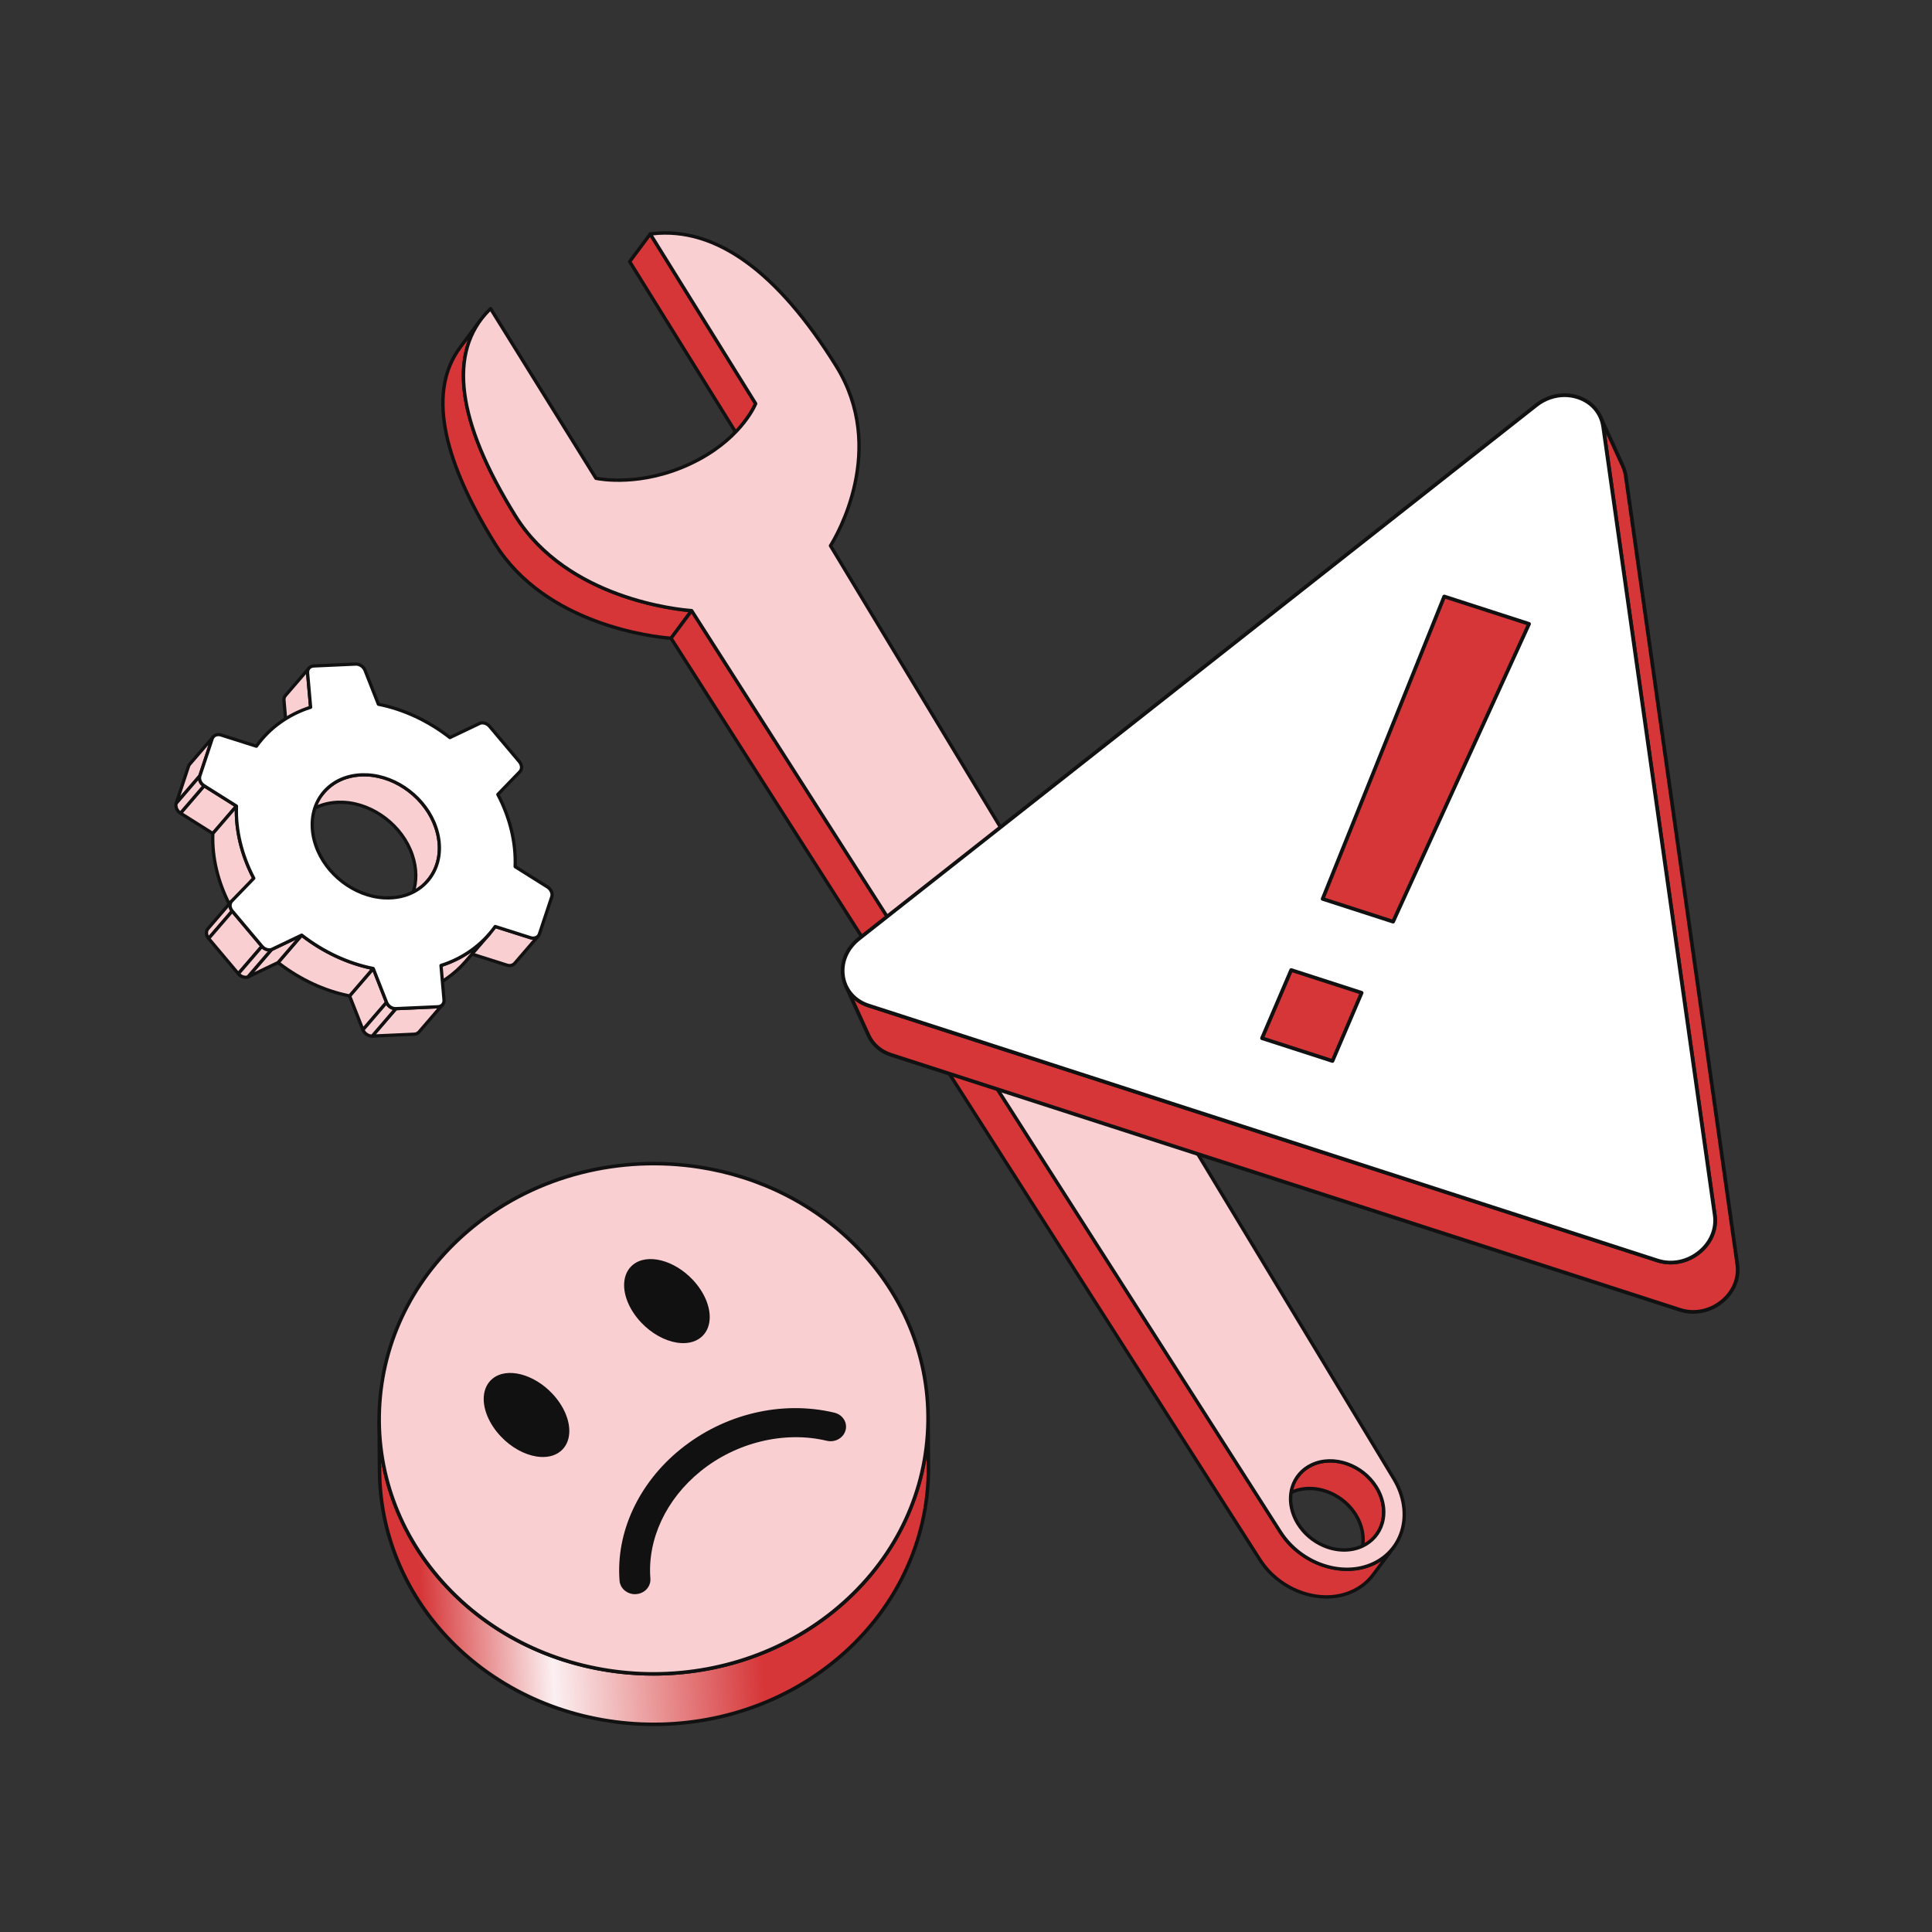 <svg width="180" height="180" viewBox="0 0 180 180" fill="none" xmlns="http://www.w3.org/2000/svg">
<rect x="0" y="0" width="180" height="180" fill="#333333" stroke="none"/>
<g clip-path="url(#clip0_123_2877)">
<g clip-path="url(#clip1_123_2877)">
<path d="M70.402 37.606L60.582 21.8L58.665 24.372L68.484 40.178C68.454 40.25 68.197 40.864 67.563 41.715L69.481 39.142C70.115 38.292 70.372 37.678 70.402 37.606Z" fill="#D63638"/>
<path d="M67.501 41.86C67.479 41.85 67.459 41.836 67.444 41.818C67.428 41.8 67.417 41.779 67.411 41.755C67.405 41.733 67.404 41.708 67.408 41.685C67.413 41.662 67.423 41.639 67.437 41.62L67.439 41.618C67.946 40.937 68.207 40.414 68.307 40.191L58.531 24.456C58.514 24.429 58.505 24.398 58.507 24.366C58.508 24.334 58.519 24.304 58.538 24.278L60.456 21.706C60.471 21.685 60.491 21.669 60.514 21.657C60.538 21.646 60.563 21.641 60.589 21.642C60.615 21.643 60.64 21.651 60.662 21.664C60.684 21.677 60.703 21.695 60.716 21.717L70.536 37.523C70.549 37.544 70.558 37.568 70.559 37.593C70.561 37.619 70.558 37.644 70.548 37.667C70.479 37.832 70.207 38.433 69.608 39.237L67.69 41.809C67.669 41.838 67.638 41.858 67.604 41.867C67.57 41.877 67.533 41.874 67.501 41.86ZM58.856 24.381L68.599 40.062L69.355 39.048C69.863 38.366 70.124 37.842 70.224 37.619L60.57 22.08L58.856 24.381Z" fill="#111111"/>
<path d="M64.439 56.893L62.521 59.465C61.949 59.423 51.066 58.625 46.105 50.64C40.983 42.395 39.949 36.286 42.876 32.359L44.793 29.786C41.867 33.713 42.901 39.823 48.023 48.067C52.984 56.052 63.866 56.851 64.439 56.893" fill="#D63638"/>
<path d="M54.216 57.514C51.22 56.206 48.071 54.102 45.971 50.723C40.849 42.479 39.765 36.268 42.749 32.264L44.667 29.692C44.692 29.658 44.729 29.636 44.771 29.63C44.812 29.624 44.854 29.634 44.888 29.66C44.922 29.684 44.944 29.722 44.95 29.763C44.956 29.805 44.945 29.847 44.92 29.881C42.021 33.77 43.11 39.861 48.157 47.984C52.938 55.68 63.286 56.65 64.451 56.735C64.479 56.737 64.506 56.747 64.529 56.763C64.553 56.779 64.571 56.801 64.583 56.827C64.594 56.853 64.599 56.882 64.596 56.91C64.593 56.938 64.582 56.965 64.566 56.987L62.648 59.56C62.616 59.603 62.564 59.627 62.51 59.623C61.839 59.574 58.16 59.234 54.216 57.514L54.216 57.514ZM43.589 31.666L43.002 32.453C40.104 36.342 41.193 42.433 46.239 50.556C50.919 58.089 60.933 59.178 62.447 59.301L64.142 57.026C62.084 56.831 52.479 55.539 47.889 48.151C43.544 41.157 42.104 35.627 43.589 31.666Z" fill="#111111"/>
<path d="M128.239 142.991L126.321 145.563C127.205 144.378 127.259 142.654 126.309 141.126C125.009 139.034 122.323 138.102 120.31 139.043C119.767 139.297 119.328 139.661 119.003 140.098L120.92 137.526C121.246 137.089 121.685 136.725 122.227 136.471C124.241 135.53 126.927 136.462 128.226 138.553C129.176 140.082 129.122 141.806 128.239 142.991Z" fill="#D63638"/>
<path d="M126.258 145.708C126.237 145.699 126.217 145.684 126.202 145.666C126.186 145.648 126.175 145.627 126.169 145.604C126.163 145.581 126.162 145.557 126.166 145.533C126.171 145.51 126.181 145.488 126.195 145.469L126.196 145.467C127.065 144.3 127.057 142.629 126.175 141.209C124.918 139.187 122.317 138.28 120.377 139.187C119.87 139.424 119.45 139.762 119.129 140.193C119.104 140.227 119.067 140.249 119.025 140.255C118.984 140.261 118.942 140.25 118.908 140.225C118.875 140.2 118.852 140.163 118.846 140.121C118.84 140.08 118.851 140.038 118.876 140.004L120.793 137.432C121.146 136.959 121.606 136.587 122.161 136.328C124.241 135.356 127.022 136.317 128.36 138.47C129.312 140.001 129.314 141.813 128.365 143.085L126.45 145.656L126.448 145.658C126.427 145.686 126.396 145.707 126.362 145.716C126.327 145.725 126.291 145.722 126.258 145.708ZM124.014 138.952C124.982 139.375 125.853 140.092 126.443 141.043C127.091 142.085 127.298 143.257 127.066 144.3L128.112 142.896C128.982 141.729 128.974 140.057 128.092 138.637C126.836 136.614 124.235 135.707 122.294 136.614C121.788 136.851 121.368 137.19 121.047 137.62L120 139.025C120.079 138.981 120.16 138.94 120.243 138.901C121.406 138.357 122.788 138.417 124.014 138.952Z" fill="#111111"/>
<path d="M127.949 145.681C125.057 147.034 121.201 145.722 119.295 142.74L64.439 56.893L62.521 59.465L117.377 145.313C119.284 148.295 123.139 149.606 126.032 148.254C126.818 147.886 127.454 147.359 127.926 146.725L129.844 144.153C129.371 144.786 128.736 145.314 127.949 145.681Z" fill="#D63638"/>
<path d="M120.682 148.313C119.319 147.719 118.088 146.718 117.244 145.398L62.388 59.551C62.371 59.523 62.362 59.492 62.363 59.46C62.365 59.428 62.376 59.397 62.395 59.371L64.312 56.798C64.327 56.778 64.347 56.761 64.371 56.751C64.394 56.739 64.419 56.734 64.444 56.735C64.47 56.736 64.495 56.743 64.517 56.756C64.539 56.768 64.558 56.786 64.572 56.808L119.428 142.655C121.283 145.557 125.075 146.85 127.883 145.538C128.627 145.19 129.244 144.692 129.717 144.058C129.73 144.041 129.745 144.027 129.763 144.017C129.781 144.006 129.8 143.999 129.821 143.996C129.842 143.993 129.862 143.994 129.883 143.999C129.903 144.004 129.922 144.013 129.938 144.026C129.955 144.038 129.969 144.054 129.979 144.072C129.99 144.089 129.997 144.109 130 144.13C130.003 144.15 130.002 144.171 129.997 144.191C129.992 144.211 129.983 144.23 129.97 144.247L128.053 146.819C127.549 147.496 126.891 148.026 126.099 148.397C124.437 149.174 122.447 149.084 120.682 148.314L120.682 148.313ZM62.713 59.472L117.511 145.228C119.365 148.13 123.158 149.423 125.965 148.11C126.71 147.762 127.328 147.265 127.8 146.63L128.671 145.462C128.461 145.598 128.243 145.719 128.017 145.824C125.071 147.201 121.099 145.856 119.162 142.826L64.429 57.171L62.713 59.472Z" fill="#111111"/>
<path d="M60.582 21.8C66.485 21.022 72.31 25.093 77.905 34.099C82.866 42.084 77.65 50.407 77.376 50.845L129.875 137.794C131.699 140.815 130.841 144.329 127.95 145.681C125.057 147.033 121.201 145.722 119.295 142.74L64.439 56.893C63.866 56.851 52.984 56.052 48.023 48.067C42.428 39.062 41.71 32.603 45.705 28.754L55.525 44.56C55.73 44.602 59.612 45.404 64.29 43.217C68.967 41.031 70.33 37.777 70.402 37.606L60.582 21.8ZM126.933 144.044C128.946 143.103 129.526 140.645 128.226 138.553C126.927 136.462 124.241 135.53 122.227 136.471C120.213 137.413 119.633 139.871 120.932 141.963C122.232 144.054 124.918 144.986 126.933 144.044Z" fill="#FACFD2"/>
<path d="M122.599 145.741C121.236 145.146 120.006 144.146 119.162 142.825L64.348 57.044C62.841 56.923 52.658 55.827 47.889 48.151C42.287 39.135 41.516 32.571 45.596 28.64C45.613 28.624 45.633 28.612 45.656 28.604C45.678 28.597 45.702 28.595 45.725 28.597C45.748 28.6 45.771 28.608 45.791 28.621C45.81 28.634 45.827 28.651 45.84 28.671L55.623 44.418C56.274 44.541 59.905 45.093 64.224 43.074C68.487 41.081 69.961 38.203 70.224 37.619L60.448 21.883C60.434 21.861 60.426 21.835 60.424 21.809C60.423 21.783 60.428 21.756 60.439 21.732C60.45 21.709 60.468 21.688 60.489 21.672C60.51 21.657 60.535 21.647 60.562 21.643C66.567 20.852 72.447 25.014 78.039 34.015C82.788 41.658 78.316 49.609 77.561 50.846L130.011 137.713C130.965 139.294 131.236 141.107 130.756 142.687C130.331 144.083 129.358 145.197 128.016 145.825C126.354 146.601 124.365 146.511 122.599 145.741L122.599 145.741ZM64.502 56.748C64.53 56.76 64.555 56.781 64.572 56.808L119.428 142.655C121.283 145.557 125.076 146.85 127.883 145.538C129.143 144.949 130.055 143.904 130.454 142.595C130.908 141.1 130.648 139.38 129.74 137.876L77.241 50.927C77.226 50.902 77.218 50.873 77.218 50.844C77.218 50.815 77.227 50.786 77.242 50.761C77.799 49.873 82.542 41.862 77.771 34.182C72.326 25.419 66.634 21.297 60.847 21.927L70.536 37.522C70.549 37.544 70.558 37.568 70.559 37.593C70.561 37.618 70.558 37.644 70.548 37.667C70.399 38.023 68.958 41.21 64.357 43.36C59.765 45.507 55.917 44.802 55.493 44.715C55.472 44.71 55.453 44.702 55.435 44.69C55.417 44.677 55.403 44.662 55.391 44.643L45.676 29.005C41.876 32.834 42.711 39.218 48.157 47.984C52.938 55.68 63.286 56.65 64.451 56.735C64.468 56.736 64.486 56.741 64.502 56.748L64.502 56.748ZM123.227 144.136C122.259 143.714 121.389 142.996 120.798 142.046C120.11 140.939 119.906 139.662 120.238 138.544C120.531 137.558 121.214 136.77 122.161 136.328C124.241 135.355 127.023 136.316 128.361 138.47C129.049 139.578 129.253 140.854 128.921 141.972C128.628 142.958 127.945 143.745 127 144.187C125.836 144.731 124.454 144.671 123.227 144.136ZM125.803 136.666C124.66 136.167 123.375 136.109 122.294 136.614C121.431 137.018 120.808 137.735 120.541 138.634C120.234 139.666 120.426 140.848 121.067 141.879C122.323 143.902 124.925 144.809 126.866 143.901C127.729 143.498 128.351 142.781 128.618 141.883C128.925 140.851 128.733 139.668 128.092 138.637C127.535 137.74 126.714 137.063 125.803 136.666Z" fill="#111111"/>
</g>
<g clip-path="url(#clip2_123_2877)">
<path d="M161.865 117.825L151.468 44.354C151.423 44.033 151.333 43.72 151.198 43.424L149.096 38.827C149.231 39.122 149.321 39.435 149.366 39.757L159.763 113.228C160.154 115.992 157.185 118.331 154.417 117.436L80.91 93.68C79.894 93.351 79.185 92.677 78.813 91.863L80.915 96.46C81.287 97.274 81.996 97.949 83.012 98.277L156.519 122.034C159.287 122.928 162.257 120.59 161.865 117.825Z" fill="#D63638"/>
<path d="M157.759 122.401C157.325 122.401 156.89 122.334 156.466 122.198L82.959 98.441C81.954 98.116 81.173 97.438 80.758 96.532L78.656 91.934C78.637 91.892 78.635 91.845 78.651 91.802C78.667 91.759 78.699 91.724 78.741 91.705C78.783 91.686 78.83 91.684 78.873 91.701C78.916 91.716 78.951 91.749 78.969 91.79C79.343 92.608 80.051 93.221 80.963 93.515L154.47 117.272C155.768 117.691 157.19 117.395 158.276 116.48C159.268 115.644 159.76 114.437 159.592 113.252L149.195 39.781C149.153 39.477 149.068 39.182 148.942 38.903L148.939 38.899C148.92 38.857 148.919 38.809 148.935 38.767C148.951 38.724 148.983 38.689 149.024 38.67C149.045 38.66 149.067 38.655 149.09 38.654C149.112 38.653 149.135 38.657 149.156 38.665C149.177 38.673 149.197 38.685 149.213 38.7C149.23 38.716 149.243 38.734 149.253 38.755L151.355 43.352C151.496 43.663 151.591 43.992 151.638 44.33L162.035 117.8C162.22 119.105 161.684 120.428 160.6 121.342C159.776 122.036 158.772 122.401 157.759 122.401ZM79.594 93.157L81.072 96.388C81.445 97.205 82.154 97.818 83.065 98.113L156.573 121.869C157.87 122.289 159.293 121.993 160.378 121.078C161.37 120.242 161.862 119.034 161.694 117.849L151.297 44.378C151.255 44.073 151.169 43.776 151.042 43.496L149.633 40.415L159.933 113.203C160.118 114.507 159.582 115.831 158.498 116.745C157.321 117.737 155.776 118.057 154.365 117.6L80.857 93.844C80.381 93.69 79.955 93.457 79.594 93.157Z" fill="#111111"/>
<path d="M159.763 113.227C160.154 115.992 157.185 118.331 154.417 117.436L80.91 93.68C78.144 92.786 77.655 89.329 80.03 87.459L143.14 37.745C144.328 36.809 145.787 36.621 146.998 37.012C148.208 37.404 149.171 38.374 149.366 39.756L159.763 113.227V113.227Z" fill="white"/>
<path d="M155.657 117.804C155.223 117.804 154.787 117.737 154.364 117.6L80.857 93.844C79.546 93.42 78.625 92.39 78.392 91.088C78.141 89.683 78.713 88.276 79.924 87.323L143.034 37.609C144.194 36.695 145.695 36.411 147.051 36.848C148.414 37.289 149.344 38.367 149.536 39.732L159.933 113.203C160.118 114.507 159.581 115.831 158.498 116.744C157.674 117.439 156.669 117.804 155.657 117.804L155.657 117.804ZM145.767 36.992C144.877 36.992 143.987 37.297 143.247 37.88L80.137 87.594C79.028 88.467 78.503 89.751 78.731 91.028C78.941 92.202 79.775 93.132 80.963 93.515L154.47 117.272C155.767 117.691 157.19 117.396 158.276 116.48C159.268 115.644 159.76 114.437 159.592 113.252C159.424 112.066 149.195 39.781 149.195 39.781C149.021 38.549 148.18 37.576 146.944 37.177C146.564 37.054 146.166 36.992 145.767 36.992Z" fill="#111111"/>
<path d="M142.459 58.127L129.793 85.869L123.228 83.748L134.556 55.573L142.459 58.127Z" fill="#D63638"/>
<path d="M129.793 86.042C129.775 86.042 129.757 86.039 129.739 86.034L123.174 83.912C123.152 83.905 123.131 83.893 123.113 83.877C123.096 83.862 123.081 83.842 123.071 83.821C123.061 83.799 123.056 83.776 123.055 83.752C123.054 83.729 123.059 83.705 123.068 83.683L134.396 55.509C134.413 55.468 134.444 55.436 134.483 55.417C134.523 55.399 134.568 55.396 134.609 55.409L142.511 57.963C142.535 57.971 142.556 57.983 142.574 57.999C142.592 58.016 142.606 58.036 142.616 58.058C142.626 58.08 142.631 58.104 142.631 58.129C142.63 58.153 142.625 58.177 142.615 58.199L129.949 85.941C129.935 85.971 129.913 85.997 129.885 86.014C129.858 86.032 129.825 86.042 129.792 86.042H129.793ZM123.456 83.64L129.699 85.658L142.221 58.232L134.656 55.787L123.456 83.64Z" fill="#111111"/>
<path d="M126.862 92.498L124.144 98.85L117.579 96.728L120.297 90.376L126.862 92.498Z" fill="#D63638"/>
<path d="M124.144 99.022C124.126 99.022 124.109 99.019 124.091 99.014L117.526 96.892C117.503 96.885 117.482 96.873 117.464 96.857C117.446 96.841 117.432 96.821 117.422 96.799C117.412 96.778 117.407 96.754 117.407 96.73C117.406 96.706 117.411 96.682 117.421 96.66L120.138 90.308C120.155 90.269 120.186 90.237 120.225 90.219C120.265 90.201 120.309 90.198 120.35 90.212L126.915 92.334C126.938 92.341 126.959 92.353 126.977 92.369C126.995 92.385 127.009 92.404 127.019 92.426C127.029 92.448 127.034 92.472 127.034 92.496C127.035 92.52 127.03 92.544 127.02 92.566L124.302 98.918C124.289 98.949 124.267 98.975 124.239 98.994C124.211 99.012 124.178 99.022 124.144 99.022ZM117.812 96.622L124.048 98.637L126.629 92.604L120.394 90.589L117.812 96.622Z" fill="#111111"/>
</g>
<g clip-path="url(#clip3_123_2877)">
<path d="M35.326 132.382L35.361 137.085C35.401 142.57 37.47 148.067 41.648 152.524C50.921 162.417 67.07 163.436 77.719 154.799C83.573 150.051 86.547 143.374 86.498 136.681L86.464 131.978C86.513 138.671 83.539 145.348 77.685 150.096C67.036 158.733 50.886 157.714 41.613 147.821C37.436 143.364 35.366 137.867 35.326 132.382Z" fill="url(#paint0_linear_123_2877)"/>
<path d="M56.685 160.495C64.008 161.621 71.8 159.812 77.823 154.927C83.492 150.329 86.714 143.678 86.663 136.679L86.628 131.976C86.627 131.933 86.609 131.892 86.578 131.863C86.547 131.833 86.505 131.816 86.463 131.816C86.419 131.817 86.378 131.834 86.348 131.864C86.317 131.895 86.299 131.936 86.299 131.979C86.349 138.876 83.172 145.433 77.582 149.967C67.015 158.538 50.934 157.524 41.733 147.708C37.751 143.458 35.534 138.018 35.491 132.387L35.491 132.38C35.49 132.337 35.472 132.297 35.441 132.267C35.41 132.237 35.368 132.22 35.325 132.221C35.282 132.221 35.241 132.238 35.21 132.268C35.18 132.299 35.162 132.34 35.161 132.383L35.196 137.086C35.238 142.802 37.486 148.325 41.527 152.636C45.598 156.98 51.001 159.622 56.685 160.495ZM86.327 135.809L86.333 136.682C86.384 143.579 83.206 150.136 77.616 154.67C67.05 163.24 50.968 162.227 41.768 152.411C37.783 148.16 35.567 142.717 35.526 137.083L35.519 136.195C36.304 140.52 38.36 144.59 41.493 147.933C50.809 157.873 67.091 158.9 77.789 150.224C82.41 146.475 85.406 141.363 86.327 135.809Z" fill="#111111"/>
<path d="M44.103 114.266C33.454 122.904 32.339 137.926 41.613 147.821C50.886 157.714 67.036 158.733 77.685 150.096C88.336 141.457 89.451 126.435 80.178 116.541C70.904 106.646 54.754 105.628 44.103 114.266Z" fill="#FACFD2"/>
<path d="M56.651 155.792C63.974 156.918 71.766 155.109 77.789 150.224C83.016 145.984 86.137 140.104 86.577 133.668C87.01 127.332 84.78 121.21 80.299 116.428C70.982 106.488 54.698 105.461 43.999 114.138C38.773 118.377 35.653 124.256 35.213 130.691C34.78 137.028 37.01 143.151 41.493 147.933C45.564 152.277 50.966 154.919 56.651 155.792ZM65.088 108.893C70.703 109.756 76.037 112.364 80.058 116.654C84.476 121.368 86.675 127.402 86.248 133.646C85.815 139.989 82.737 145.786 77.581 149.967C67.015 158.538 50.934 157.524 41.733 147.708C37.314 142.993 35.115 136.958 35.542 130.714C35.975 124.371 39.052 118.575 44.207 114.394C50.156 109.569 57.855 107.782 65.088 108.893Z" fill="#111111"/>
<path d="M59.078 117.96C60.347 116.931 62.745 117.556 64.433 119.357C66.121 121.158 66.46 123.453 65.191 124.482C63.922 125.511 61.526 124.885 59.838 123.084C58.15 121.283 57.81 118.989 59.078 117.96Z" fill="#111111"/>
<path d="M63.079 125.092C63.932 125.223 64.722 125.075 65.295 124.61C65.784 124.213 66.068 123.631 66.116 122.926C66.197 121.75 65.612 120.374 64.553 119.244C62.81 117.384 60.307 116.751 58.974 117.832C58.486 118.229 58.202 118.81 58.154 119.515C58.074 120.69 58.658 122.066 59.718 123.197C60.711 124.256 61.95 124.918 63.079 125.092ZM61.143 117.668C62.196 117.83 63.368 118.462 64.313 119.47C65.31 120.534 65.862 121.817 65.787 122.903C65.746 123.515 65.504 124.016 65.087 124.354C63.886 125.328 61.586 124.707 59.959 122.971C58.96 121.906 58.409 120.622 58.483 119.537C58.525 118.927 58.766 118.426 59.182 118.088C59.686 117.68 60.383 117.551 61.143 117.668ZM45.998 128.57C47.266 127.541 49.663 128.167 51.351 129.968C53.039 131.769 53.379 134.062 52.111 135.091C50.842 136.12 48.446 135.494 46.758 133.693C45.07 131.892 44.729 129.599 45.998 128.57Z" fill="#111111"/>
<path d="M49.999 135.701C50.852 135.832 51.641 135.685 52.214 135.22C52.703 134.823 52.987 134.241 53.035 133.537C53.115 132.362 52.531 130.986 51.471 129.855C49.728 127.995 47.226 127.361 45.894 128.442C45.405 128.838 45.121 129.42 45.073 130.124C44.993 131.299 45.578 132.676 46.638 133.806C47.63 134.866 48.87 135.527 49.999 135.701ZM48.06 128.278C49.113 128.44 50.285 129.072 51.23 130.081C52.229 131.146 52.78 132.429 52.706 133.514C52.664 134.125 52.423 134.626 52.007 134.963C50.806 135.937 48.506 135.317 46.878 133.581C45.88 132.516 45.328 131.232 45.402 130.147C45.444 129.536 45.686 129.035 46.102 128.698C46.605 128.29 47.301 128.162 48.06 128.278ZM63.486 135.163C67.632 131.803 73.005 130.657 77.704 131.776C78.386 131.939 78.795 132.586 78.618 133.22C78.552 133.461 78.41 133.666 78.222 133.818C77.917 134.066 77.489 134.174 77.066 134.074C73.232 133.156 68.692 134.081 65.16 136.949L65.154 136.954C61.764 139.703 60.152 143.549 60.43 147.088C60.461 147.475 60.287 147.833 59.995 148.07C59.783 148.24 59.523 148.341 59.251 148.359C58.55 148.407 57.939 147.918 57.887 147.264C57.551 142.94 59.507 138.393 63.486 135.163Z" fill="#111111"/>
<path d="M58.926 148.51C59.035 148.526 59.148 148.531 59.262 148.523C59.574 148.502 59.863 148.389 60.099 148.198C60.442 147.919 60.628 147.5 60.595 147.075C60.307 143.419 62.05 139.684 65.258 137.082C68.585 134.381 73.091 133.292 77.028 134.234C77.484 134.344 77.97 134.235 78.326 133.946C78.548 133.766 78.703 133.531 78.777 133.264C78.871 132.928 78.824 132.575 78.645 132.27C78.454 131.946 78.124 131.707 77.742 131.616C72.835 130.446 67.466 131.725 63.382 135.035C59.488 138.196 57.372 142.772 57.722 147.277C57.773 147.911 58.285 148.411 58.926 148.51ZM76.116 133.72C72.333 133.138 68.18 134.285 65.056 136.821C61.758 139.496 59.97 143.337 60.266 147.101C60.291 147.422 60.154 147.728 59.891 147.942C59.708 148.09 59.483 148.177 59.24 148.194C58.63 148.236 58.096 147.813 58.051 147.25C57.709 142.855 59.78 138.384 63.589 135.291C67.594 132.045 72.857 130.791 77.665 131.937C77.966 132.008 78.213 132.186 78.361 132.438C78.426 132.547 78.469 132.669 78.486 132.796C78.503 132.923 78.493 133.052 78.459 133.175C78.404 133.376 78.286 133.554 78.119 133.69C77.841 133.915 77.462 133.998 77.104 133.913C76.778 133.835 76.448 133.771 76.116 133.72Z" fill="#111111"/>
</g>
<g clip-path="url(#clip4_123_2877)">
<path d="M26.455 65.247C26.441 65.072 26.491 64.916 26.591 64.802L28.793 62.245C28.694 62.36 28.643 62.516 28.657 62.69L28.939 65.893L26.737 68.449L26.455 65.247Z" fill="#FACFD2"/>
<path d="M26.77 68.597C26.802 68.59 26.831 68.573 26.852 68.548L29.054 65.992C29.068 65.976 29.078 65.958 29.084 65.939C29.09 65.92 29.092 65.9 29.09 65.88L28.809 62.677C28.798 62.549 28.833 62.43 28.908 62.344C28.921 62.328 28.931 62.311 28.937 62.292C28.943 62.273 28.945 62.253 28.944 62.233C28.942 62.214 28.937 62.194 28.928 62.177C28.919 62.159 28.907 62.143 28.891 62.13C28.876 62.117 28.859 62.108 28.84 62.101C28.821 62.095 28.801 62.093 28.781 62.094C28.761 62.096 28.742 62.101 28.724 62.11C28.706 62.12 28.69 62.132 28.677 62.147L26.476 64.703C26.347 64.852 26.286 65.049 26.304 65.259L26.304 65.26L26.586 68.463C26.588 68.484 26.594 68.505 26.605 68.524C26.616 68.543 26.63 68.559 26.648 68.572C26.665 68.584 26.685 68.593 26.706 68.597C26.727 68.602 26.749 68.602 26.77 68.597ZM28.783 65.843L26.857 68.078L26.607 65.234C26.596 65.105 26.631 64.987 26.706 64.9L28.515 62.8L28.783 65.843Z" fill="#111111"/>
<path d="M46.137 86.322L49.436 87.366C49.595 87.415 49.75 87.415 49.884 87.374C49.988 87.342 50.08 87.282 50.151 87.201L47.949 89.757C47.879 89.838 47.787 89.897 47.682 89.93C47.548 89.972 47.392 89.972 47.233 89.922L43.934 88.878L46.137 86.322Z" fill="#FACFD2"/>
<path d="M47.665 90.091C47.686 90.086 47.707 90.081 47.727 90.074C47.858 90.034 47.974 89.959 48.064 89.856L50.266 87.3L50.266 87.299C50.293 87.269 50.306 87.229 50.303 87.189C50.3 87.149 50.281 87.112 50.25 87.086C50.22 87.06 50.18 87.047 50.14 87.05C50.1 87.053 50.062 87.072 50.036 87.102C49.986 87.161 49.918 87.204 49.839 87.229C49.73 87.263 49.606 87.26 49.481 87.222L46.183 86.177C46.155 86.168 46.124 86.168 46.095 86.176C46.067 86.184 46.041 86.201 46.022 86.223L43.819 88.779C43.803 88.798 43.792 88.821 43.786 88.846C43.781 88.87 43.782 88.895 43.789 88.919C43.795 88.943 43.808 88.965 43.826 88.983C43.843 89.001 43.865 89.014 43.888 89.022L47.187 90.067C47.35 90.117 47.514 90.125 47.665 90.091ZM49.647 87.555L47.834 89.659C47.784 89.717 47.716 89.761 47.637 89.785C47.528 89.819 47.404 89.817 47.279 89.778L44.199 88.803L46.186 86.496L49.389 87.51C49.473 87.536 49.559 87.551 49.647 87.555Z" fill="#111111"/>
<path d="M30.18 73.786L27.978 76.342C28.514 75.72 29.228 75.247 30.077 74.983C30.668 74.798 31.326 74.714 32.033 74.751C34.794 74.896 37.494 76.967 38.403 79.64C39.066 81.579 38.703 83.389 37.645 84.616L39.848 82.059C40.905 80.832 41.268 79.023 40.606 77.083C39.696 74.411 36.996 72.34 34.236 72.195C33.528 72.158 32.87 72.242 32.279 72.426C31.43 72.691 30.716 73.164 30.18 73.786Z" fill="#FACFD2"/>
<path d="M37.679 84.763C37.711 84.756 37.739 84.739 37.761 84.715L37.763 84.712L39.963 82.158C41.117 80.819 41.404 78.951 40.749 77.035C39.816 74.292 37.08 72.193 34.244 72.044C33.535 72.007 32.859 72.087 32.234 72.282C31.377 72.549 30.627 73.035 30.065 73.687L27.864 76.242L27.863 76.244C27.837 76.274 27.824 76.314 27.827 76.354C27.83 76.394 27.848 76.431 27.879 76.457C27.91 76.483 27.949 76.496 27.989 76.493C28.029 76.49 28.067 76.471 28.093 76.441L28.094 76.44C28.618 75.832 29.32 75.377 30.122 75.127C30.712 74.944 31.353 74.868 32.025 74.903C34.742 75.046 37.364 77.059 38.26 79.689C38.878 81.501 38.612 83.261 37.53 84.518C37.51 84.542 37.497 84.572 37.494 84.604C37.492 84.635 37.499 84.667 37.516 84.694C37.532 84.722 37.557 84.743 37.586 84.755C37.615 84.768 37.648 84.771 37.679 84.763ZM32.705 72.469C33.186 72.36 33.697 72.318 34.227 72.346C36.944 72.489 39.566 74.502 40.462 77.132C41.081 78.945 40.815 80.705 39.733 81.961L38.603 83.272C39.002 82.167 38.991 80.89 38.547 79.591C37.613 76.849 34.877 74.75 32.042 74.6C31.333 74.563 30.657 74.643 30.032 74.838C29.725 74.934 29.431 75.058 29.156 75.207L30.295 73.884C30.82 73.275 31.521 72.821 32.324 72.571C32.45 72.532 32.577 72.498 32.705 72.469Z" fill="#111111"/>
<path d="M41.087 89.95L38.885 92.507C40.709 91.925 42.245 90.899 43.401 89.557L45.603 87.001C44.447 88.343 42.912 89.369 41.087 89.95Z" fill="#FACFD2"/>
<path d="M38.919 92.654C38.923 92.653 38.927 92.652 38.931 92.65C40.739 92.074 42.325 91.038 43.516 89.655L45.718 87.099C45.745 87.068 45.758 87.029 45.755 86.989C45.752 86.949 45.733 86.911 45.702 86.885C45.672 86.859 45.632 86.846 45.592 86.849C45.552 86.852 45.515 86.871 45.488 86.902L45.486 86.904C44.331 88.244 42.795 89.247 41.041 89.806C41.015 89.814 40.991 89.83 40.972 89.851L38.77 92.408C38.749 92.432 38.737 92.462 38.734 92.494C38.731 92.525 38.739 92.557 38.755 92.584C38.772 92.612 38.796 92.633 38.825 92.645C38.855 92.658 38.887 92.661 38.919 92.654ZM43.922 88.72L43.286 89.458C42.249 90.662 40.903 91.595 39.369 92.177L41.175 90.081C42.168 89.76 43.093 89.3 43.922 88.72Z" fill="#111111"/>
<path d="M17.567 71.386C17.59 71.317 17.626 71.253 17.674 71.198L19.876 68.642C19.83 68.695 19.794 68.758 19.77 68.829L18.62 72.287L16.418 74.843L17.567 71.386Z" fill="#FACFD2"/>
<path d="M16.451 74.991C16.483 74.984 16.511 74.966 16.533 74.942L18.735 72.385C18.748 72.371 18.758 72.353 18.764 72.334L19.914 68.877C19.93 68.827 19.956 68.781 19.991 68.741C20.016 68.71 20.029 68.671 20.026 68.631C20.022 68.591 20.003 68.555 19.973 68.529C19.943 68.503 19.904 68.49 19.864 68.493C19.824 68.496 19.787 68.514 19.761 68.544L17.558 71.1C17.498 71.17 17.452 71.251 17.423 71.338L16.273 74.796C16.262 74.829 16.263 74.865 16.276 74.898C16.289 74.93 16.312 74.958 16.343 74.975C16.376 74.994 16.414 74.999 16.451 74.991ZM18.485 72.211L16.804 74.163L17.711 71.433C17.728 71.383 17.754 71.337 17.789 71.297L19.418 69.405L18.485 72.211Z" fill="#111111"/>
<path d="M19.018 73.205L16.816 75.761L19.83 77.656L22.032 75.1L19.018 73.205Z" fill="#FACFD2"/>
<path d="M19.863 77.804C19.894 77.797 19.923 77.78 19.945 77.755L22.147 75.198C22.161 75.182 22.172 75.162 22.178 75.142C22.184 75.121 22.186 75.099 22.182 75.077C22.179 75.056 22.171 75.035 22.159 75.017C22.147 74.999 22.132 74.984 22.113 74.972L19.099 73.077C19.069 73.058 19.032 73.05 18.996 73.056C18.96 73.061 18.927 73.079 18.903 73.107L16.701 75.663C16.687 75.68 16.676 75.699 16.67 75.72C16.664 75.741 16.663 75.763 16.666 75.784C16.669 75.806 16.677 75.826 16.689 75.844C16.701 75.862 16.716 75.878 16.735 75.889L19.749 77.784C19.766 77.795 19.784 77.802 19.804 77.805C19.824 77.809 19.844 77.808 19.863 77.804ZM21.802 75.134L19.8 77.459L17.046 75.727L19.048 73.403L21.802 75.134Z" fill="#111111"/>
<path d="M18.62 72.287L16.418 74.844C16.313 75.161 16.481 75.553 16.816 75.761L19.018 73.205C18.683 72.997 18.515 72.604 18.62 72.287Z" fill="#FACFD2"/>
<path d="M16.849 75.909C16.88 75.902 16.909 75.885 16.931 75.86L19.133 73.303C19.148 73.287 19.158 73.267 19.164 73.247C19.17 73.226 19.172 73.204 19.168 73.182C19.165 73.161 19.157 73.14 19.145 73.122C19.133 73.104 19.117 73.088 19.099 73.077C18.825 72.906 18.681 72.587 18.764 72.334C18.775 72.301 18.774 72.265 18.762 72.232C18.749 72.2 18.725 72.172 18.695 72.155C18.664 72.138 18.628 72.132 18.594 72.138C18.559 72.144 18.528 72.162 18.505 72.189L16.302 74.745C16.29 74.76 16.28 74.778 16.273 74.797C16.146 75.184 16.34 75.644 16.736 75.89C16.77 75.912 16.811 75.918 16.849 75.909ZM18.797 73.23L16.793 75.556C16.596 75.384 16.498 75.13 16.554 74.917L18.464 72.7C18.513 72.897 18.629 73.085 18.797 73.23Z" fill="#111111"/>
<path d="M22.032 75.1L19.83 77.656C19.787 78.74 19.894 79.874 20.175 81.042C20.455 82.207 20.887 83.328 21.443 84.385L23.645 81.829C23.089 80.771 22.657 79.65 22.378 78.485C22.097 77.317 21.989 76.184 22.032 75.1Z" fill="#FACFD2"/>
<path d="M21.476 84.533C21.508 84.526 21.537 84.508 21.558 84.484L23.76 81.927C23.78 81.904 23.792 81.876 23.796 81.846C23.799 81.816 23.794 81.785 23.779 81.758C23.218 80.691 22.796 79.578 22.525 78.45C22.255 77.328 22.14 76.203 22.184 75.106C22.185 75.074 22.176 75.043 22.159 75.017C22.142 74.991 22.117 74.97 22.088 74.959C22.058 74.948 22.026 74.945 21.995 74.953C21.965 74.961 21.938 74.978 21.917 75.001L19.715 77.558C19.692 77.584 19.68 77.616 19.678 77.65C19.634 78.775 19.751 79.928 20.028 81.077C20.305 82.23 20.735 83.366 21.308 84.456C21.324 84.485 21.349 84.508 21.379 84.522C21.41 84.537 21.444 84.54 21.476 84.533ZM23.463 81.808L21.475 84.116C20.964 83.11 20.577 82.065 20.323 81.006C20.057 79.902 19.942 78.795 19.98 77.714L21.872 75.519C21.868 76.508 21.988 77.516 22.23 78.521C22.499 79.641 22.914 80.747 23.463 81.808Z" fill="#111111"/>
<path d="M36.881 93.974L40.795 93.798C40.855 93.796 40.914 93.786 40.972 93.769C41.074 93.738 41.165 93.678 41.235 93.598L39.033 96.154C38.965 96.233 38.875 96.292 38.769 96.325C38.715 96.342 38.656 96.352 38.593 96.354L34.679 96.53L36.881 93.974Z" fill="#FACFD2"/>
<path d="M38.754 96.486C38.774 96.481 38.794 96.476 38.815 96.469C38.944 96.43 39.059 96.355 39.148 96.252L41.35 93.696C41.376 93.666 41.388 93.626 41.385 93.587C41.382 93.547 41.363 93.51 41.333 93.484C41.302 93.459 41.263 93.446 41.223 93.448C41.183 93.451 41.146 93.47 41.12 93.499L41.119 93.5C41.068 93.559 41.001 93.602 40.926 93.624C40.884 93.637 40.838 93.645 40.79 93.647L36.874 93.822C36.854 93.823 36.834 93.828 36.815 93.838C36.796 93.847 36.78 93.859 36.766 93.875L34.564 96.431C34.545 96.454 34.532 96.481 34.529 96.511C34.525 96.54 34.53 96.57 34.543 96.596C34.556 96.623 34.576 96.645 34.601 96.66C34.627 96.675 34.656 96.682 34.686 96.681L38.6 96.505C38.651 96.504 38.703 96.497 38.754 96.486ZM40.73 93.953L38.918 96.056C38.868 96.113 38.801 96.156 38.724 96.181C38.681 96.194 38.636 96.202 38.588 96.203L35.023 96.363L36.954 94.122L40.73 93.953Z" fill="#111111"/>
<path d="M34.773 90.231L32.571 92.787L33.814 95.946L36.016 93.39L34.773 90.231Z" fill="#FACFD2"/>
<path d="M33.847 96.094C33.879 96.087 33.908 96.069 33.929 96.045L36.131 93.488C36.149 93.468 36.161 93.442 36.166 93.415C36.17 93.388 36.167 93.36 36.157 93.334L34.914 90.176C34.904 90.151 34.889 90.13 34.868 90.113C34.848 90.097 34.824 90.086 34.798 90.082C34.772 90.077 34.746 90.08 34.721 90.089C34.696 90.098 34.675 90.113 34.657 90.133L32.455 92.689C32.437 92.71 32.425 92.735 32.421 92.762C32.416 92.79 32.419 92.817 32.429 92.843L33.672 96.002C33.686 96.035 33.711 96.063 33.743 96.08C33.775 96.097 33.812 96.102 33.847 96.094ZM35.841 93.361L33.863 95.657L32.745 92.817L34.723 90.52L35.841 93.361Z" fill="#111111"/>
<path d="M36.016 93.39L33.814 95.946C33.952 96.298 34.32 96.546 34.679 96.53L36.881 93.974C36.522 93.99 36.154 93.742 36.016 93.39Z" fill="#FACFD2"/>
<path d="M34.712 96.677C34.744 96.67 34.773 96.653 34.794 96.628L36.996 94.072C37.016 94.05 37.028 94.022 37.032 93.993C37.036 93.963 37.031 93.934 37.018 93.907C37.005 93.881 36.984 93.859 36.959 93.843C36.934 93.828 36.904 93.821 36.875 93.822C36.58 93.836 36.271 93.626 36.158 93.335C36.148 93.31 36.133 93.289 36.112 93.272C36.092 93.256 36.068 93.245 36.042 93.24C36.016 93.236 35.989 93.239 35.965 93.247C35.94 93.256 35.918 93.272 35.901 93.291L33.699 95.848C33.681 95.869 33.669 95.894 33.664 95.921C33.66 95.948 33.663 95.976 33.672 96.001C33.834 96.414 34.26 96.7 34.686 96.681C34.695 96.681 34.704 96.679 34.712 96.677ZM36.583 94.088L34.61 96.378C34.363 96.364 34.117 96.2 33.993 95.971L35.987 93.656C36.13 93.864 36.346 94.02 36.583 94.088Z" fill="#111111"/>
<path d="M28.108 87.124L25.905 89.681C27.876 91.215 30.173 92.312 32.57 92.787L34.773 90.231C32.376 89.755 30.078 88.658 28.108 87.124Z" fill="#FACFD2"/>
<path d="M32.604 92.935C32.636 92.928 32.664 92.911 32.686 92.886L34.888 90.329C34.905 90.309 34.917 90.285 34.922 90.259C34.927 90.233 34.925 90.207 34.916 90.182C34.908 90.157 34.893 90.134 34.873 90.117C34.853 90.1 34.829 90.088 34.803 90.083C32.478 89.621 30.195 88.557 28.201 87.005C28.171 86.981 28.132 86.97 28.093 86.974C28.054 86.978 28.018 86.996 27.992 87.026L25.79 89.582C25.777 89.598 25.767 89.616 25.761 89.635C25.755 89.655 25.752 89.675 25.755 89.696C25.756 89.716 25.763 89.736 25.773 89.754C25.782 89.772 25.796 89.787 25.812 89.8C27.843 91.381 30.169 92.465 32.541 92.936C32.562 92.94 32.583 92.94 32.604 92.935ZM34.49 90.327L32.514 92.621C30.267 92.161 28.064 91.139 26.125 89.658L28.129 87.332C30.06 88.809 32.251 89.841 34.49 90.327Z" fill="#111111"/>
<path d="M21.574 83.968L19.372 86.524C19.165 86.764 19.191 87.145 19.438 87.437L21.64 84.881C21.393 84.589 21.367 84.208 21.574 83.968Z" fill="#FACFD2"/>
<path d="M19.471 87.585C19.503 87.577 19.532 87.56 19.553 87.535L21.755 84.979C21.779 84.952 21.792 84.917 21.792 84.881C21.792 84.845 21.78 84.81 21.756 84.783C21.56 84.551 21.531 84.249 21.689 84.066C21.702 84.051 21.712 84.033 21.718 84.014C21.724 83.996 21.727 83.976 21.725 83.956C21.724 83.936 21.718 83.917 21.709 83.899C21.7 83.881 21.688 83.865 21.673 83.853C21.658 83.84 21.64 83.83 21.621 83.824C21.602 83.817 21.582 83.815 21.562 83.817C21.543 83.818 21.523 83.823 21.505 83.832C21.488 83.841 21.472 83.854 21.459 83.869L21.458 83.87L19.257 86.425C19.001 86.722 19.029 87.188 19.322 87.535C19.34 87.556 19.363 87.572 19.39 87.581C19.416 87.589 19.444 87.591 19.471 87.585ZM21.446 84.874L19.453 87.187C19.354 86.987 19.362 86.767 19.487 86.622L21.3 84.518C21.323 84.64 21.372 84.761 21.446 84.874Z" fill="#111111"/>
<path d="M25.293 88.468L23.09 91.024L25.905 89.68L28.108 87.124L25.293 88.468Z" fill="#FACFD2"/>
<path d="M23.124 91.172C23.135 91.17 23.145 91.166 23.156 91.161L25.971 89.817C25.99 89.808 26.007 89.795 26.021 89.779L28.223 87.223C28.245 87.196 28.259 87.163 28.259 87.128C28.261 87.094 28.25 87.06 28.228 87.032C28.207 87.004 28.177 86.985 28.143 86.977C28.109 86.969 28.074 86.973 28.042 86.988L25.227 88.332C25.208 88.341 25.191 88.354 25.177 88.37L22.975 90.926C22.954 90.95 22.942 90.98 22.939 91.012C22.936 91.044 22.944 91.076 22.96 91.103C22.977 91.13 23.001 91.151 23.031 91.164C23.06 91.176 23.093 91.179 23.124 91.172ZM25.811 89.558L23.675 90.578L25.387 88.591L27.523 87.571L25.811 89.558Z" fill="#111111"/>
<path d="M21.64 84.881L19.438 87.437L22.204 90.722L24.406 88.166L21.64 84.881Z" fill="#FACFD2"/>
<path d="M22.237 90.87C22.269 90.862 22.298 90.845 22.319 90.82L24.521 88.264C24.545 88.237 24.558 88.202 24.558 88.166C24.558 88.13 24.546 88.096 24.522 88.068L21.757 84.784C21.743 84.767 21.725 84.753 21.705 84.744C21.685 84.734 21.663 84.73 21.641 84.73C21.619 84.729 21.598 84.734 21.578 84.743C21.558 84.752 21.54 84.766 21.525 84.782L19.323 87.339C19.299 87.366 19.287 87.4 19.286 87.436C19.286 87.472 19.299 87.507 19.322 87.534L22.088 90.819C22.106 90.841 22.129 90.857 22.155 90.865C22.182 90.874 22.21 90.876 22.237 90.87ZM24.207 88.165L22.205 90.488L19.637 87.438L21.639 85.115L24.207 88.165Z" fill="#111111"/>
<path d="M24.406 88.166L22.204 90.722C22.434 90.998 22.798 91.116 23.09 91.025L25.293 88.468C25.001 88.559 24.636 88.441 24.406 88.166Z" fill="#FACFD2"/>
<path d="M23.075 91.185C23.096 91.18 23.116 91.175 23.136 91.169C23.163 91.16 23.187 91.144 23.206 91.123L25.408 88.567C25.429 88.541 25.442 88.51 25.444 88.478C25.446 88.445 25.437 88.412 25.419 88.385C25.401 88.358 25.375 88.337 25.344 88.326C25.313 88.315 25.279 88.314 25.247 88.324C25.008 88.397 24.71 88.293 24.523 88.069C24.509 88.052 24.491 88.038 24.471 88.029C24.451 88.019 24.429 88.014 24.407 88.014C24.385 88.014 24.363 88.019 24.343 88.028C24.323 88.037 24.305 88.05 24.291 88.067L22.089 90.623C22.066 90.65 22.052 90.685 22.052 90.721C22.052 90.757 22.064 90.791 22.087 90.819C22.336 91.117 22.734 91.262 23.075 91.185ZM24.946 88.638L23.006 90.891C22.81 90.935 22.582 90.866 22.41 90.716L24.414 88.389C24.565 88.519 24.749 88.606 24.946 88.638Z" fill="#111111"/>
<path d="M21.594 83.945C21.365 84.184 21.385 84.58 21.64 84.881L24.406 88.166C24.636 88.441 25.001 88.559 25.292 88.468L28.108 87.125C30.078 88.658 32.376 89.756 34.773 90.231L36.016 93.39C36.154 93.742 36.522 93.99 36.881 93.974L40.795 93.798C40.855 93.796 40.914 93.787 40.971 93.769C41.233 93.687 41.395 93.448 41.369 93.153L41.087 89.95C43.208 89.274 44.938 87.998 46.137 86.322L49.435 87.366C49.594 87.416 49.75 87.416 49.884 87.374C50.059 87.319 50.197 87.194 50.257 87.014L51.407 83.556C51.511 83.239 51.341 82.847 51.009 82.638L47.995 80.743C48.038 79.659 47.93 78.526 47.649 77.358C47.369 76.193 46.94 75.075 46.383 74.017L48.433 71.898C48.661 71.659 48.642 71.264 48.386 70.963L45.621 67.678C45.391 67.402 45.026 67.284 44.734 67.375L41.919 68.719C39.949 67.185 37.651 66.088 35.254 65.612L34.011 62.453C33.873 62.101 33.502 61.854 33.143 61.87L29.232 62.045C29.172 62.047 29.113 62.057 29.056 62.075C28.793 62.157 28.633 62.398 28.657 62.691L28.939 65.893C26.817 66.573 25.089 67.846 23.887 69.523L20.591 68.477C20.433 68.428 20.277 68.428 20.143 68.47C19.968 68.525 19.83 68.65 19.77 68.83L18.62 72.287C18.516 72.604 18.683 72.997 19.018 73.205L22.032 75.1C21.989 76.184 22.097 77.317 22.378 78.486C22.658 79.65 23.089 80.772 23.645 81.829L21.594 83.945ZM35.791 83.648C33.031 83.503 30.331 81.432 29.421 78.76C28.424 75.84 29.754 73.214 32.279 72.426C32.87 72.242 33.528 72.158 34.236 72.195C36.996 72.34 39.696 74.411 40.606 77.083C41.603 80.005 40.275 82.63 37.752 83.417C37.159 83.602 36.501 83.686 35.791 83.648Z" fill="white"/>
<path d="M40.956 93.929C40.976 93.925 40.997 93.919 41.017 93.913C41.349 93.809 41.552 93.498 41.52 93.139L41.249 90.057C43.274 89.386 44.979 88.159 46.195 86.499L49.389 87.51C49.575 87.568 49.761 87.57 49.929 87.518C50.155 87.447 50.327 87.281 50.401 87.062L51.551 83.604C51.678 83.219 51.484 82.759 51.09 82.51L48.149 80.662C48.185 79.565 48.066 78.442 47.797 77.322C47.528 76.204 47.115 75.102 46.568 74.044L48.542 72.003C48.827 71.706 48.81 71.228 48.502 70.865L45.737 67.581C45.473 67.265 45.042 67.121 44.689 67.231C44.682 67.233 44.675 67.236 44.669 67.239L41.938 68.542C39.948 67.01 37.679 65.953 35.365 65.48L34.152 62.398C33.991 61.986 33.563 61.7 33.136 61.719L29.225 61.894C29.152 61.897 29.08 61.909 29.01 61.93C28.678 62.034 28.476 62.344 28.506 62.703L28.777 65.787C26.751 66.461 25.044 67.688 23.828 69.345L20.637 68.333C20.451 68.275 20.265 68.272 20.097 68.325C19.871 68.395 19.699 68.562 19.625 68.781L18.475 72.239C18.348 72.627 18.542 73.087 18.937 73.333L21.877 75.182C21.842 76.279 21.96 77.402 22.23 78.521C22.498 79.639 22.912 80.743 23.459 81.802L21.485 83.841L21.484 83.841C21.2 84.138 21.217 84.616 21.524 84.979L24.29 88.263C24.553 88.579 24.984 88.723 25.338 88.613C25.345 88.611 25.352 88.608 25.358 88.605L28.088 87.301C30.078 88.833 32.347 89.89 34.662 90.363L35.875 93.446C36.036 93.858 36.462 94.144 36.888 94.125L40.802 93.949C40.854 93.947 40.905 93.941 40.956 93.929ZM46.103 86.174C46.067 86.182 46.034 86.204 46.013 86.234C44.809 87.918 43.09 89.153 41.041 89.806C41.008 89.817 40.98 89.838 40.961 89.867C40.942 89.895 40.933 89.929 40.936 89.964L41.218 93.166C41.237 93.387 41.125 93.562 40.926 93.624C40.883 93.637 40.837 93.645 40.79 93.647L36.874 93.822C36.579 93.836 36.271 93.626 36.157 93.335L34.913 90.175C34.904 90.152 34.889 90.131 34.87 90.115C34.85 90.099 34.827 90.087 34.802 90.082C32.477 89.621 30.194 88.557 28.201 87.005C28.178 86.988 28.152 86.977 28.124 86.974C28.096 86.971 28.067 86.976 28.042 86.988L25.237 88.327C24.999 88.395 24.707 88.29 24.522 88.069L21.756 84.783C21.55 84.541 21.528 84.233 21.703 84.05L23.753 81.934C23.776 81.911 23.79 81.882 23.795 81.85C23.799 81.819 23.794 81.787 23.779 81.758C23.218 80.692 22.796 79.578 22.525 78.45C22.255 77.328 22.14 76.203 22.183 75.106C22.184 75.079 22.178 75.053 22.166 75.029C22.153 75.006 22.135 74.986 22.113 74.972L19.099 73.077C18.824 72.906 18.68 72.587 18.763 72.334L19.913 68.877C19.956 68.75 20.053 68.656 20.187 68.614C20.296 68.581 20.42 68.583 20.546 68.622L23.841 69.667C23.871 69.677 23.904 69.677 23.935 69.666C23.965 69.656 23.992 69.637 24.01 69.611C25.214 67.93 26.934 66.695 28.985 66.038C29.018 66.027 29.046 66.006 29.065 65.977C29.084 65.948 29.093 65.914 29.09 65.88L28.808 62.677C28.79 62.457 28.902 62.282 29.1 62.22C29.145 62.206 29.19 62.199 29.237 62.197L33.149 62.022C33.446 62.009 33.755 62.218 33.869 62.509L35.113 65.668C35.132 65.716 35.173 65.751 35.224 65.761C37.549 66.222 39.832 67.286 41.825 68.838C41.871 68.874 41.932 68.88 41.984 68.855L44.789 67.517C45.026 67.448 45.319 67.553 45.504 67.775L48.27 71.06C48.475 71.303 48.498 71.611 48.323 71.794L46.274 73.913C46.252 73.936 46.237 73.965 46.233 73.996C46.228 74.028 46.234 74.06 46.249 74.088C46.809 75.153 47.23 76.265 47.501 77.393C47.771 78.516 47.886 79.641 47.843 80.738C47.842 80.764 47.848 80.791 47.86 80.814C47.872 80.838 47.891 80.858 47.913 80.872L50.927 82.766C51.201 82.939 51.345 83.258 51.263 83.509L50.113 86.966C50.07 87.094 49.972 87.187 49.839 87.229C49.73 87.263 49.606 87.26 49.481 87.222L46.182 86.177C46.157 86.169 46.129 86.168 46.103 86.174ZM37.393 83.67C37.529 83.639 37.664 83.603 37.797 83.562C39.02 83.18 40.003 82.362 40.566 81.258C41.194 80.027 41.259 78.527 40.749 77.034C39.815 74.292 37.08 72.193 34.244 72.044C33.535 72.007 32.858 72.087 32.234 72.282C31.009 72.664 30.024 73.483 29.461 74.587C28.834 75.818 28.768 77.317 29.277 78.809C30.211 81.551 32.947 83.65 35.783 83.799C36.343 83.829 36.883 83.786 37.393 83.67ZM32.704 72.469C33.186 72.36 33.697 72.318 34.227 72.346C36.944 72.489 39.566 74.502 40.462 77.132C40.945 78.547 40.886 79.964 40.295 81.122C39.77 82.152 38.851 82.916 37.706 83.273C37.115 83.458 36.474 83.533 35.799 83.497C33.082 83.354 30.46 81.341 29.565 78.711C29.082 77.297 29.142 75.882 29.732 74.724C30.258 73.693 31.178 72.928 32.324 72.571C32.449 72.532 32.576 72.498 32.704 72.469Z" fill="#111111"/>
</g>
</g>
<defs>
<linearGradient id="paint0_linear_123_2877" x1="87.177" y1="144.312" x2="35.92" y2="147.228" gradientUnits="userSpaceOnUse">
<stop offset="0.325" stop-color="#D63638"/>
<stop offset="0.706" stop-color="#FCF0F1"/>
<stop offset="0.938" stop-color="#D63638"/>
</linearGradient>
<clipPath id="clip0_123_2877">
<rect width="180" height="180" fill="white"/>
</clipPath>
<clipPath id="clip1_123_2877">
<rect width="125.064" height="93.672" fill="white" transform="translate(49.937 15.263) rotate(23.57)"/>
</clipPath>
<clipPath id="clip2_123_2877">
<rect width="83.736" height="85.752" fill="white" transform="translate(78.336 36.648)"/>
</clipPath>
<clipPath id="clip3_123_2877">
<rect width="52.128" height="52.632" fill="white" transform="matrix(-0.988 -0.152 -0.152 0.988 90.67 112.479)"/>
</clipPath>
<clipPath id="clip4_123_2877">
<rect width="32.688" height="35.856" fill="white" transform="matrix(-0.975 0.221 0.221 0.975 45.895 58.106)"/>
</clipPath>
</defs>
</svg>

